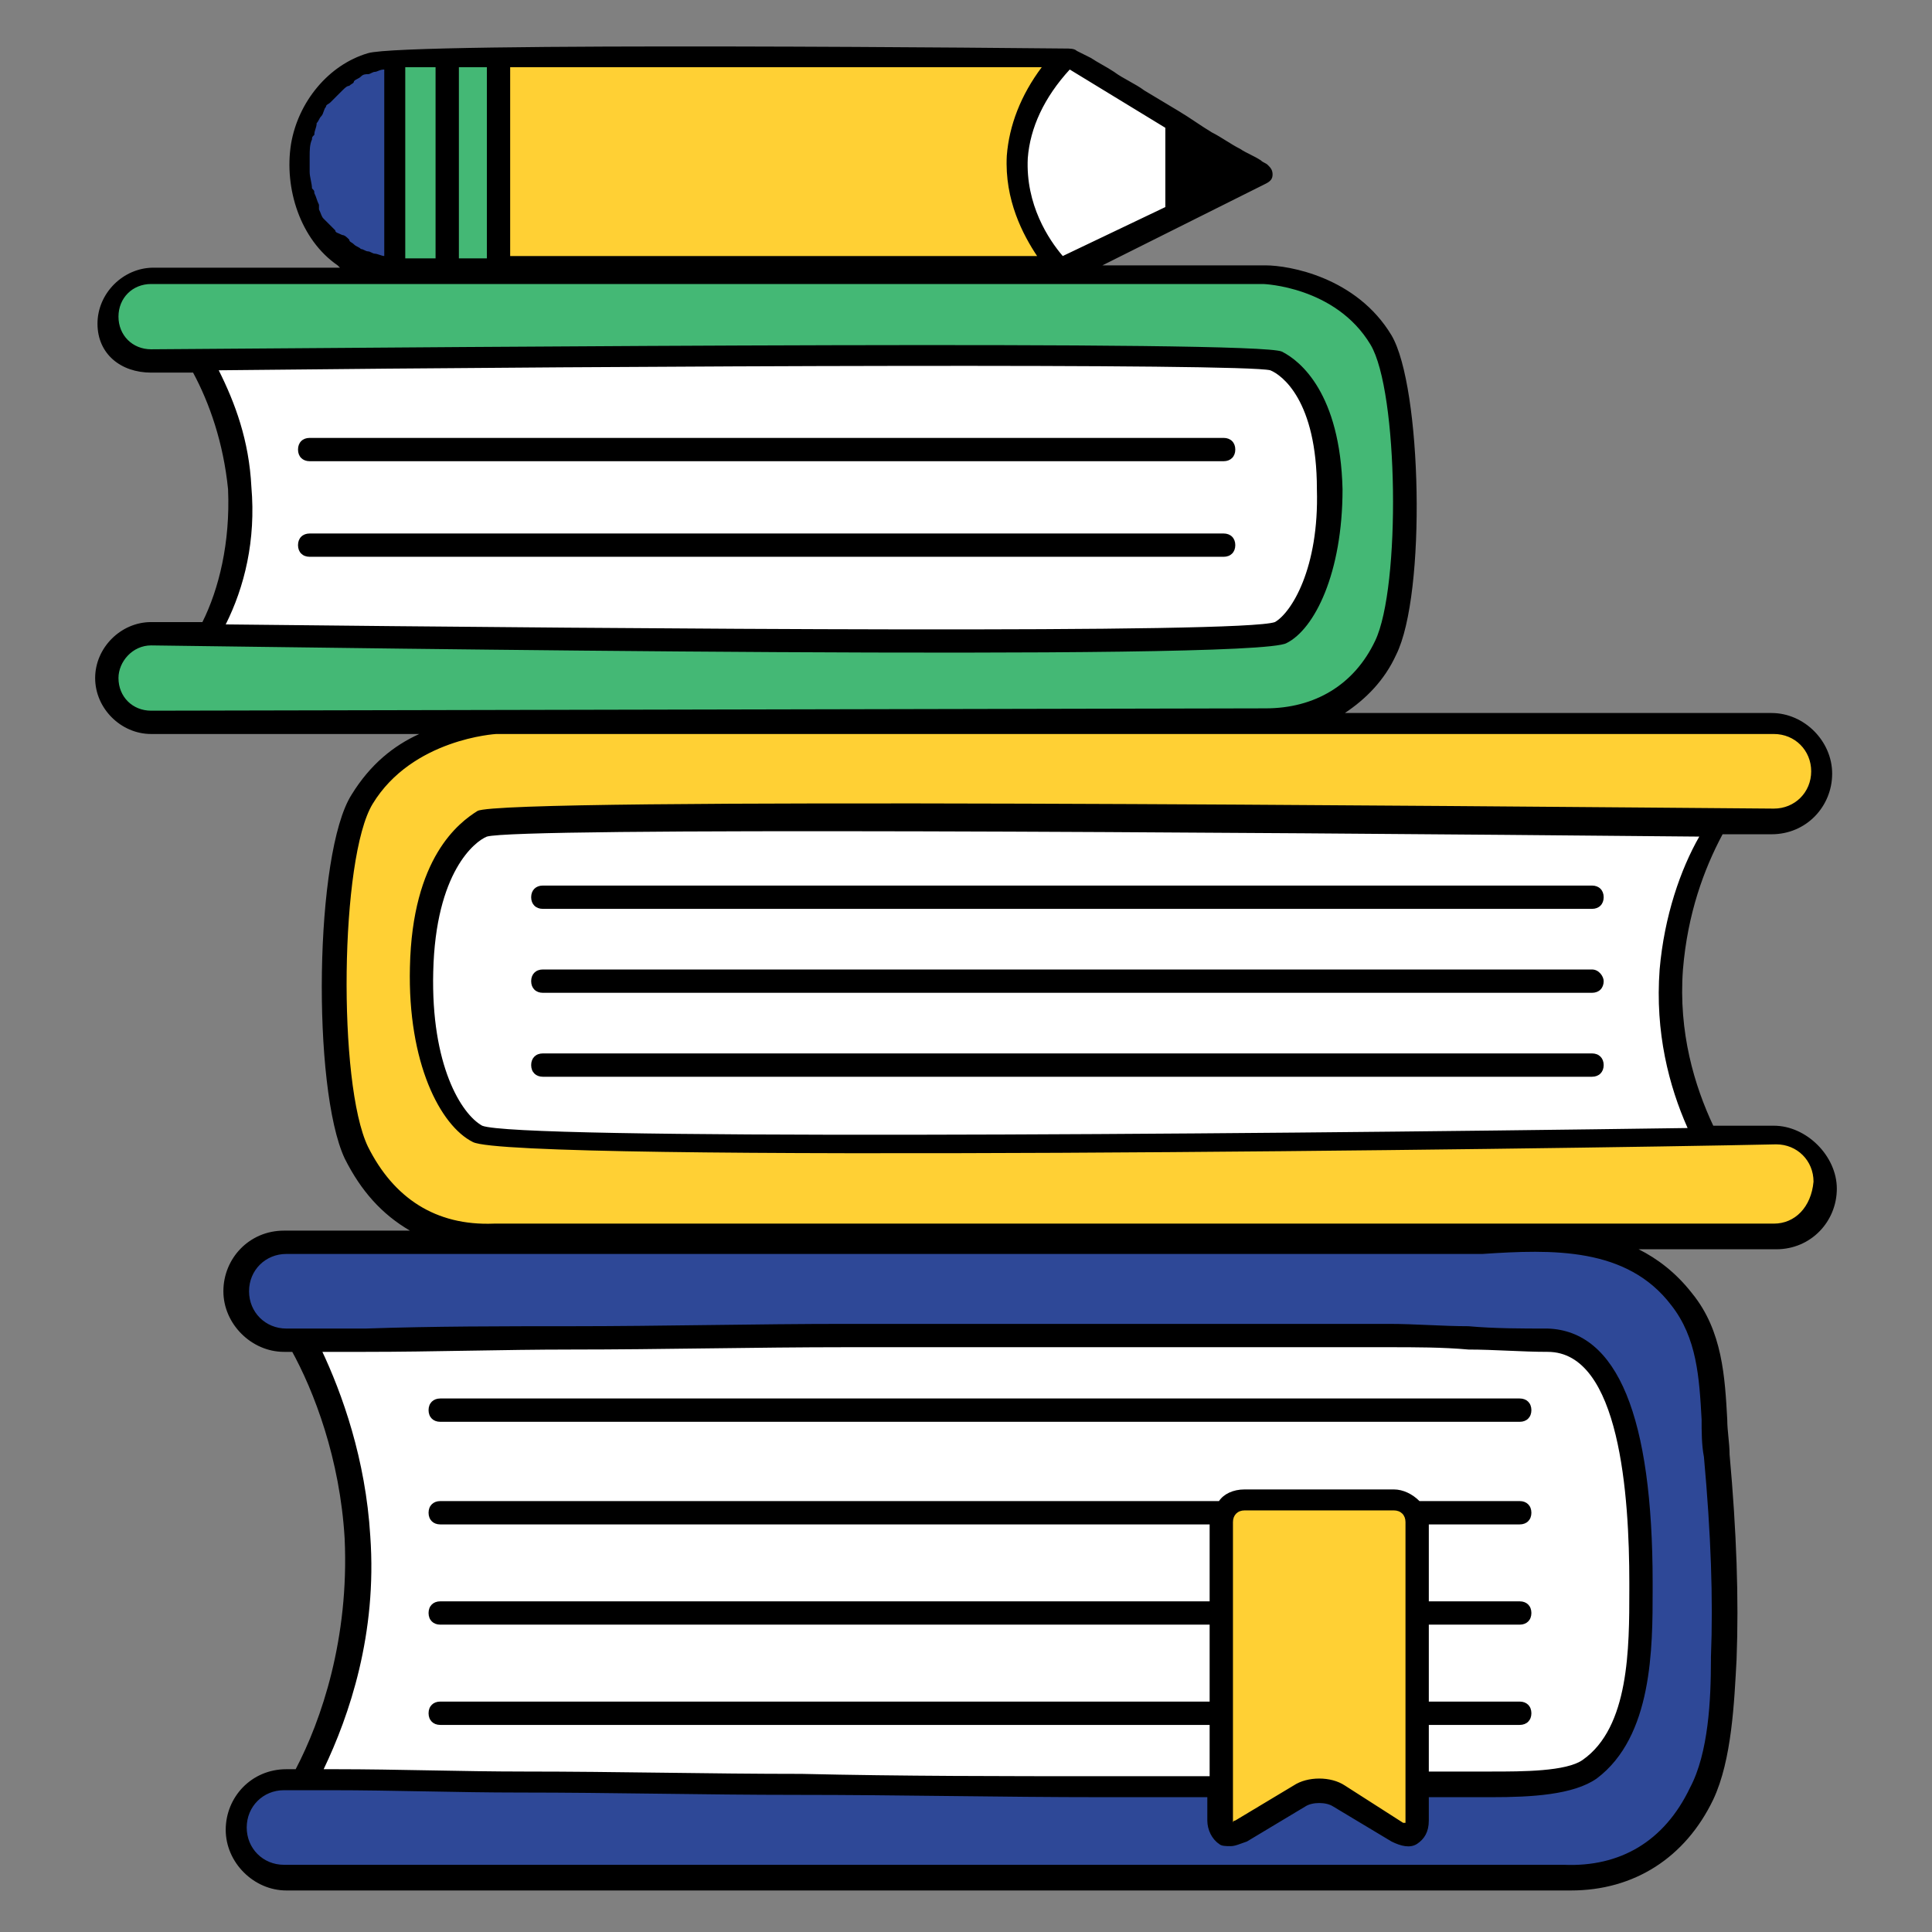 <svg xmlns="http://www.w3.org/2000/svg" xmlns:xlink="http://www.w3.org/1999/xlink" width="500" zoomAndPan="magnify" viewBox="0 0 375 375" height="500" preserveAspectRatio="xMidYMid meet" version="1.0"><rect x="0" y="0" width="375" height="375" fill="#808080" stroke="none"/><path fill="#ffffff" d="M 332.543 223.477 L 102.645 223.477 C 96.762 221.215 90.879 218.949 86.805 214.426 C 83.184 204.922 80.922 193.609 80.016 183.199 C 80.469 182.746 81.375 182.293 81.828 181.84 C 86.805 175.957 82.734 161.477 99.93 160.117 C 101.738 159.668 103.551 159.215 104.906 158.762 C 105.359 158.762 105.812 158.762 106.266 158.762 L 333.449 158.762 C 329.375 165.551 324.848 175.508 323.945 188.176 C 323.492 203.113 328.016 215.332 332.543 223.477 Z M 105.359 174.148 L 309.008 174.148 M 105.359 190.441 L 309.008 190.441 M 105.359 206.73 L 309.008 206.73 M 263.301 100.836 C 263.754 85.898 254.703 62.82 254.703 62.82 C 254.703 62.82 56.031 64.629 34.309 62.82 C 37.477 66.895 45.625 78.207 46.527 94.5 C 47.887 115.316 37.023 129.797 34.309 133.418 C 77.754 132.512 122.105 131.609 167.359 131.609 C 215.332 131.609 256.512 131.609 256.512 131.609 C 256.512 131.609 262.848 114.41 263.301 100.836 Z M 237.508 87.258 L 60.105 87.258 M 237.508 105.812 L 60.105 105.812 M 325.301 305.84 C 326.207 285.477 315.344 253.344 315.344 253.344 C 315.344 253.344 80.469 256.059 54.676 253.344 C 58.746 259.227 68.25 274.613 69.156 297.242 C 70.516 325.754 58.293 346.117 54.676 351.098 C 106.266 349.738 158.762 348.383 211.711 348.383 C 268.73 348.383 316.703 348.383 316.703 348.383 C 316.703 348.383 324.848 324.848 325.301 305.84 Z M 207.184 9.871 C 205.375 11.68 198.133 19.375 197.68 30.234 C 197.23 42.906 204.469 51.055 205.828 52.41 C 218.5 45.621 231.172 39.289 244.293 32.5 Z M 294.98 273.711 L 85.449 273.711 M 233.887 293.168 C 184.559 293.168 134.777 293.168 85.449 293.168 M 294.98 293.168 C 290.004 293.168 285.023 293.168 280.047 293.168 M 233.887 313.082 C 184.559 313.082 134.777 313.082 85.449 313.082 M 294.98 313.082 C 290.004 313.082 285.023 313.082 280.047 313.082 M 233.887 332.543 C 184.559 332.543 134.777 332.543 85.449 332.543 M 294.98 332.543 C 290.004 332.543 285.023 332.543 280.047 332.543 " fill-opacity="1" fill-rule="nonzero"/><path fill="#44b875" d="M 29.332 123.008 C 29.332 123.008 242.484 126.176 248.82 122.559 C 253.344 119.84 258.777 109.887 258.324 94.953 C 257.871 79.566 252.441 72.324 247.914 70.062 C 243.391 67.797 29.332 70.062 29.332 70.062 C 24.805 70.062 20.734 66.441 20.734 61.461 C 20.734 56.938 24.352 52.863 29.332 52.863 L 245.199 52.863 C 248.367 52.863 261.039 54.676 267.828 65.535 C 273.711 75.492 274.164 114.41 268.73 125.273 C 261.039 141.113 246.559 139.301 245.199 139.301 L 29.332 139.301 C 24.805 139.301 20.734 135.68 20.734 130.703 C 20.734 127.082 24.805 123.008 29.332 123.008 Z M 95.855 10.777 L 78.207 10.777 L 78.207 52.41 L 95.855 52.41 Z M 95.855 10.777 " fill-opacity="1" fill-rule="nonzero"/><path fill="#2e4897" d="M 330.281 348.383 C 321.68 366.484 304.938 364.672 303.125 364.672 L 55.125 364.672 C 49.695 364.672 45.625 360.148 45.625 355.168 C 45.625 349.738 50.148 345.664 55.125 345.664 C 58.293 345.664 61.461 345.664 64.629 345.664 C 76.848 345.664 89.07 346.117 101.289 346.117 C 119.391 346.117 137.039 346.57 155.141 346.57 C 174.602 346.57 194.512 347.023 213.973 347.023 C 231.621 347.023 248.82 347.023 266.469 347.023 C 273.258 347.023 279.594 347.023 286.383 346.57 C 293.621 346.57 304.031 346.57 308.105 343.402 C 318.512 335.711 318.059 318.059 318.059 306.746 C 318.059 292.719 317.156 260.133 299.957 259.68 C 289.551 259.68 279.141 259.227 269.184 259.227 C 252.895 259.227 236.602 259.227 220.309 259.227 C 201.301 259.227 182.746 259.227 163.738 259.227 C 146.09 259.227 127.988 259.68 110.34 259.68 C 97.215 259.68 83.637 259.68 70.516 260.133 C 65.082 260.133 60.105 260.133 54.676 260.133 C 49.242 260.133 45.172 255.609 45.172 250.629 C 45.172 245.199 49.695 241.125 54.676 241.125 C 56.484 241.125 58.746 241.125 60.559 241.125 C 108.98 241.125 156.953 241.125 205.375 241.125 C 230.266 241.125 254.703 241.125 279.594 241.125 C 295.434 241.125 314.441 238.41 325.754 252.441 C 332.543 261.492 331.184 272.352 332.09 282.762 C 333.449 295.887 333.898 309.008 333.449 322.133 C 333.449 322.133 333.449 322.133 333.449 322.586 C 334.352 330.73 333.898 340.688 330.281 348.383 Z M 76.398 10.777 C 66.441 11.23 58.293 19.828 58.293 29.785 L 58.293 32.953 C 58.293 43.359 66.441 51.508 76.398 51.957 Z M 76.398 10.777 " fill-opacity="1" fill-rule="nonzero"/><path fill="#ffd034" d="M 353.812 230.266 C 353.812 235.695 349.285 239.77 344.309 239.77 L 96.309 239.77 C 94.5 239.77 77.754 241.578 69.156 223.477 C 62.82 210.805 63.273 166.004 70.516 154.688 C 78.207 142.016 93.141 140.207 96.309 140.207 L 344.309 140.207 C 349.738 140.207 353.812 144.73 353.812 149.711 C 353.812 155.141 349.285 159.215 344.309 159.215 C 344.309 159.215 98.57 156.5 93.594 159.215 C 88.617 161.93 81.828 170.074 81.828 187.727 C 81.375 204.922 87.258 216.688 92.688 219.402 C 100.383 223.477 344.309 219.855 344.309 219.855 C 349.738 220.762 353.812 224.836 353.812 230.266 Z M 197.23 31.141 C 197.23 43.359 204.922 51.055 206.281 52.41 L 96.762 52.41 L 96.762 10.777 L 206.281 10.777 C 204.922 12.133 197.23 19.375 197.23 31.141 Z M 275.066 295.434 C 275.066 293.168 272.805 290.906 270.543 290.906 L 241.578 290.906 C 239.316 290.906 237.055 292.719 237.055 295.434 L 237.055 353.359 C 237.055 355.621 238.863 356.98 241.125 355.621 L 252.441 348.832 C 254.703 347.477 257.871 347.477 260.133 348.832 L 271.449 355.621 C 273.711 356.98 275.52 356.074 275.52 353.359 L 275.52 295.434 Z M 275.066 295.434 " fill-opacity="1" fill-rule="nonzero"/><path fill="#000000" d="M 344.309 218.5 C 340.688 218.5 336.617 218.5 332.543 218.5 C 328.922 210.805 325.754 200.395 326.66 188.176 C 327.562 177.316 330.73 168.719 334.352 161.93 C 337.52 161.93 340.688 161.93 343.855 161.93 C 350.645 161.93 355.621 156.5 355.621 150.164 C 355.621 143.828 350.191 138.395 343.855 138.395 L 261.039 138.395 C 265.113 135.68 268.73 132.062 270.996 127.082 C 276.879 115.316 275.973 75.039 270.09 65.082 C 263.301 53.77 250.176 51.508 245.652 51.508 L 213.973 51.508 L 245.652 35.668 C 246.559 35.215 247.008 34.762 247.008 33.855 C 247.008 32.953 246.559 32.5 246.105 32.047 C 245.652 31.594 245.199 31.594 244.746 31.141 C 243.391 30.234 242.031 29.785 240.676 28.879 C 238.863 27.973 237.055 26.617 235.242 25.711 C 232.98 24.352 231.172 22.996 228.906 21.637 C 226.645 20.281 224.383 18.922 222.121 17.566 C 220.309 16.207 218.047 15.301 216.234 13.945 C 214.879 13.039 213.066 12.133 211.711 11.23 C 210.805 10.777 209.898 10.324 208.996 9.871 C 208.543 9.418 207.637 9.418 206.73 9.418 C 206.73 9.418 78.66 8.062 71.418 10.324 C 63.727 12.586 57.844 19.828 56.484 27.973 C 55.125 36.57 58.293 46.527 65.535 51.508 C 65.535 51.508 65.535 51.508 65.988 51.957 L 29.785 51.957 C 23.902 51.957 18.922 56.938 18.922 62.82 C 18.922 68.703 23.449 72.324 29.332 72.324 C 32.047 72.324 34.762 72.324 37.477 72.324 C 40.645 78.207 43.359 85.898 44.266 94.953 C 44.719 105.359 42.457 114.41 39.289 120.746 C 36.121 120.746 32.5 120.746 29.332 120.746 C 23.449 120.746 18.469 125.727 18.469 131.609 C 18.469 137.492 23.449 142.469 29.332 142.469 L 81.375 142.469 C 76.398 144.73 71.871 148.352 68.25 154.234 C 61.012 165.551 60.559 211.258 66.895 224.836 C 70.062 231.172 74.133 235.695 79.566 238.863 L 55.125 238.863 C 48.34 238.863 43.359 244.293 43.359 250.629 C 43.359 256.965 48.793 262.395 55.125 262.395 L 70.965 262.395 C 84.09 262.395 97.668 261.945 110.789 261.945 C 128.441 261.945 146.543 261.492 164.191 261.492 C 183.199 261.492 201.754 261.492 220.762 261.492 C 237.055 261.492 253.344 261.492 269.637 261.492 C 274.617 261.492 280.047 261.492 285.023 261.945 C 290.004 261.945 295.434 262.395 300.41 262.395 C 314.441 262.395 316.25 290.453 316.25 307.199 L 316.25 308.555 C 316.25 319.871 316.25 335.258 307.199 341.594 C 304.031 343.855 295.434 343.855 289.551 343.855 L 286.836 343.855 C 283.668 343.855 280.5 343.855 277.332 343.855 L 277.332 334.805 L 294.98 334.805 C 296.34 334.805 297.242 333.898 297.242 332.543 C 297.242 331.184 296.34 330.277 294.98 330.277 L 277.332 330.277 L 277.332 315.344 L 294.98 315.344 C 296.34 315.344 297.242 314.441 297.242 313.082 C 297.242 311.723 296.34 310.82 294.98 310.82 L 277.332 310.82 L 277.332 295.887 L 294.98 295.887 C 296.34 295.887 297.242 294.98 297.242 293.621 C 297.242 292.266 296.34 291.359 294.98 291.359 L 275.52 291.359 C 274.164 290 272.352 289.098 270.543 289.098 L 241.578 289.098 C 239.316 289.098 237.508 290 236.602 291.359 L 85.449 291.359 C 84.09 291.359 83.184 292.266 83.184 293.621 C 83.184 294.98 84.09 295.887 85.449 295.887 L 234.789 295.887 L 234.789 310.82 L 85.449 310.82 C 84.09 310.82 83.184 311.723 83.184 313.082 C 83.184 314.441 84.09 315.344 85.449 315.344 L 234.789 315.344 L 234.789 330.277 L 85.449 330.277 C 84.09 330.277 83.184 331.184 83.184 332.543 C 83.184 333.898 84.09 334.805 85.449 334.805 L 234.789 334.805 L 234.789 344.762 C 227.551 344.762 220.762 344.762 214.426 344.762 C 194.965 344.762 175.055 344.762 155.594 344.309 C 137.492 344.309 119.844 343.855 101.738 343.855 C 89.52 343.855 77.301 343.402 65.082 343.402 L 62.82 343.402 C 67.797 332.996 73.23 317.156 71.871 298.148 C 70.965 283.215 66.441 270.543 62.367 261.945 L 56.484 261.945 C 61.012 270.09 65.988 283.215 66.895 298.602 C 67.797 318.059 62.367 333.898 57.391 343.402 C 56.938 343.402 56.031 343.402 55.578 343.402 C 48.793 343.402 43.812 348.832 43.812 355.168 C 43.812 361.504 49.242 366.938 55.578 366.938 L 303.578 366.938 C 304.031 366.938 304.484 366.938 304.938 366.938 C 317.156 366.938 327.113 360.602 332.543 349.285 C 336.164 341.594 336.617 330.277 337.066 322.133 C 337.52 310.367 337.066 297.242 335.711 282.309 C 335.711 280.047 335.258 277.781 335.258 275.52 C 334.805 267.375 334.352 258.324 328.469 251.082 C 325.301 247.008 321.68 244.293 318.059 242.484 L 344.762 242.484 C 351.551 242.484 356.527 237.055 356.527 230.719 C 356.527 224.383 350.645 218.5 344.309 218.5 Z M 322.133 188.176 C 321.227 200.395 323.945 210.805 327.562 218.949 C 231.621 220.309 100.383 221.215 93.594 218.5 C 89.52 216.234 83.637 206.73 84.09 188.629 C 84.543 169.172 92.234 163.285 94.5 162.383 C 100.836 160.57 233.434 161.477 329.828 162.383 C 326.207 168.719 323.039 177.77 322.133 188.176 Z M 207.637 13.492 L 226.191 24.805 L 226.191 40.191 L 206.281 49.695 C 203.566 46.527 199.039 39.738 199.492 30.688 C 199.945 24.805 202.66 18.922 207.637 13.492 Z M 99.023 13.039 L 202.207 13.039 C 198.133 18.469 195.871 24.352 195.418 30.234 C 194.965 38.836 198.586 45.621 201.301 49.695 L 99.023 49.695 Z M 89.07 13.039 L 94.5 13.039 L 94.5 50.148 L 89.07 50.148 Z M 78.66 13.039 L 84.543 13.039 L 84.543 50.148 L 78.66 50.148 Z M 65.082 44.719 C 64.629 44.266 64.18 43.812 63.727 43.359 C 63.273 42.906 63.273 42.906 62.82 42.457 C 62.367 42.004 62.367 41.551 61.914 40.645 C 61.914 40.191 61.914 39.738 61.914 39.738 C 61.461 38.836 61.461 38.383 61.012 37.477 C 61.012 37.023 61.012 37.023 60.559 36.57 C 60.559 35.668 60.105 34.309 60.105 33.402 L 60.105 30.234 C 60.105 29.332 60.105 27.973 60.559 27.066 C 60.559 26.617 60.559 26.617 61.012 26.164 C 61.012 25.258 61.461 24.805 61.461 23.902 C 61.914 23.449 61.914 22.996 62.367 22.543 C 62.82 22.09 62.82 21.184 63.273 20.734 C 63.273 20.281 63.727 20.281 64.18 19.828 C 64.629 19.375 65.082 18.922 65.535 18.469 C 65.988 18.016 65.988 18.016 66.441 17.566 C 66.895 17.113 67.348 16.66 67.797 16.66 C 68.25 16.207 68.703 16.207 68.703 15.754 C 69.156 15.301 69.609 15.301 70.062 14.848 C 70.516 14.398 70.965 14.398 71.418 14.398 C 71.871 14.398 72.324 13.945 72.777 13.945 C 73.23 13.945 73.68 13.492 74.586 13.492 L 74.586 49.695 C 74.133 49.695 73.23 49.242 72.777 49.242 C 72.324 49.242 71.871 48.789 71.418 48.789 C 70.965 48.789 70.516 48.34 70.062 48.34 C 69.609 47.887 69.156 47.887 68.703 47.434 C 68.25 46.98 67.797 46.98 67.797 46.527 C 67.348 46.074 66.895 45.621 66.441 45.621 C 65.535 45.172 65.082 45.172 65.082 44.719 Z M 48.793 94.5 C 48.34 85.449 45.625 78.207 42.457 71.871 C 126.18 70.965 241.125 70.512 246.559 71.871 C 248.82 72.777 255.609 77.754 255.609 94.953 C 256.062 110.34 250.629 118.938 247.461 120.746 C 241.125 123.008 127.082 122.105 43.812 121.199 C 47.434 113.957 49.695 104.906 48.793 94.5 Z M 29.332 137.945 C 25.711 137.945 22.996 135.23 22.996 131.609 C 22.996 128.441 25.711 125.273 29.332 125.273 C 65.082 125.727 243.391 128.441 249.727 124.82 C 255.156 122.105 260.586 111.242 260.586 94.953 C 260.133 76.398 252.441 70.062 248.82 68.25 C 244.293 65.988 93.594 67.344 29.332 67.797 C 25.711 67.797 22.996 65.082 22.996 61.461 C 22.996 57.844 25.711 55.125 29.332 55.125 L 245.199 55.125 C 245.199 55.125 259.23 55.578 266.016 66.895 C 271.449 75.945 271.898 113.957 266.922 124.367 C 262.848 132.965 255.156 137.492 245.652 137.492 Z M 239.316 295.434 C 239.316 294.074 240.223 293.168 241.578 293.168 L 270.543 293.168 C 271.898 293.168 272.805 294.074 272.805 295.434 L 272.805 353.812 L 272.352 353.812 L 261.039 346.57 C 258.324 344.762 253.797 344.762 251.082 346.57 L 239.77 353.359 C 239.77 353.359 239.316 353.359 239.316 353.812 Z M 324.395 253.344 C 329.375 259.68 329.828 267.375 330.281 275.52 C 330.281 277.781 330.281 280.5 330.73 282.762 C 332.09 297.695 332.543 310.367 332.09 321.68 L 332.09 322.133 C 332.09 329.828 331.637 340.234 328.016 347.023 C 323.039 357.434 314.441 362.41 303.578 361.957 L 55.125 361.957 C 51.055 361.957 47.887 358.789 47.887 354.719 C 47.887 350.645 51.055 347.477 55.125 347.477 C 56.938 347.477 59.199 347.477 61.012 347.477 L 64.18 347.477 C 76.398 347.477 88.617 347.93 100.836 347.93 C 118.938 347.93 136.586 348.383 154.688 348.383 C 174.602 348.383 194.062 348.832 213.973 348.832 C 220.309 348.832 227.098 348.832 234.34 348.832 L 234.34 353.359 C 234.34 355.168 235.242 356.98 236.602 357.887 C 237.055 358.336 237.957 358.336 238.863 358.336 C 239.77 358.336 240.676 357.887 242.031 357.434 L 253.344 350.645 C 254.703 349.738 257.418 349.738 258.777 350.645 L 270.09 357.434 C 271.898 358.336 273.711 358.789 275.066 357.887 C 276.426 356.98 277.332 355.621 277.332 353.359 L 277.332 348.832 C 280.5 348.832 283.668 348.832 286.836 348.832 L 289.551 348.832 C 297.242 348.832 305.391 348.383 309.914 345.215 C 320.777 337.066 320.777 319.871 320.777 308.555 L 320.777 307.199 C 320.777 275.066 313.988 258.324 300.41 257.871 C 295.434 257.871 290.004 257.871 285.023 257.418 C 280.047 257.418 274.617 256.965 269.637 256.965 C 253.344 256.965 237.055 256.965 220.762 256.965 C 201.754 256.965 183.199 256.965 164.191 256.965 C 146.543 256.965 128.441 257.418 110.789 257.418 C 97.668 257.418 84.09 257.418 70.965 257.871 L 55.578 257.871 C 51.508 257.871 48.34 254.703 48.34 250.629 C 48.34 246.559 51.508 243.391 55.578 243.391 L 280.5 243.391 C 282.762 243.391 285.023 243.391 287.738 243.391 C 301.316 242.484 315.797 242.031 324.395 253.344 Z M 344.309 237.504 L 95.855 237.504 C 84.543 237.957 76.398 232.527 71.418 222.57 C 65.535 210.352 65.988 166.453 72.324 156.047 C 80.016 143.375 96.309 142.469 96.309 142.469 L 344.309 142.469 C 348.383 142.469 351.551 145.637 351.551 149.711 C 351.551 153.785 348.383 156.949 344.309 156.949 C 286.383 156.5 97.668 154.688 92.688 157.402 C 89.07 159.668 80.016 166.453 79.566 187.727 C 79.113 206.281 85.449 218.5 91.785 221.668 C 99.477 225.738 303.578 223.023 344.762 222.117 C 348.836 222.117 352.004 225.285 352.004 229.359 C 351.551 234.336 348.383 237.504 344.309 237.504 Z M 105.359 171.887 L 309.008 171.887 C 310.367 171.887 311.273 172.789 311.273 174.148 C 311.273 175.504 310.367 176.41 309.008 176.41 L 105.359 176.41 C 104.004 176.41 103.098 175.504 103.098 174.148 C 103.098 172.789 104.004 171.887 105.359 171.887 Z M 311.273 190.441 C 311.273 191.797 310.367 192.703 309.008 192.703 L 105.359 192.703 C 104.004 192.703 103.098 191.797 103.098 190.441 C 103.098 189.082 104.004 188.176 105.359 188.176 L 309.008 188.176 C 310.367 188.176 311.273 189.535 311.273 190.441 Z M 311.273 206.73 C 311.273 208.09 310.367 208.996 309.008 208.996 L 105.359 208.996 C 104.004 208.996 103.098 208.09 103.098 206.73 C 103.098 205.375 104.004 204.469 105.359 204.469 L 309.008 204.469 C 310.367 204.469 311.273 205.375 311.273 206.73 Z M 57.844 87.258 C 57.844 85.898 58.746 84.996 60.105 84.996 L 237.508 84.996 C 238.863 84.996 239.77 85.898 239.77 87.258 C 239.77 88.617 238.863 89.52 237.508 89.52 L 60.105 89.52 C 58.746 89.52 57.844 88.617 57.844 87.258 Z M 237.508 108.074 L 60.105 108.074 C 58.746 108.074 57.844 107.172 57.844 105.812 C 57.844 104.453 58.746 103.551 60.105 103.551 L 237.508 103.551 C 238.863 103.551 239.77 104.453 239.77 105.812 C 239.77 107.172 238.863 108.074 237.508 108.074 Z M 83.184 273.711 C 83.184 272.352 84.09 271.445 85.449 271.445 L 294.98 271.445 C 296.34 271.445 297.242 272.352 297.242 273.711 C 297.242 275.066 296.34 275.973 294.98 275.973 L 85.449 275.973 C 84.09 275.973 83.184 275.066 83.184 273.711 Z M 83.184 273.711 " fill-opacity="1" fill-rule="nonzero"/></svg>
